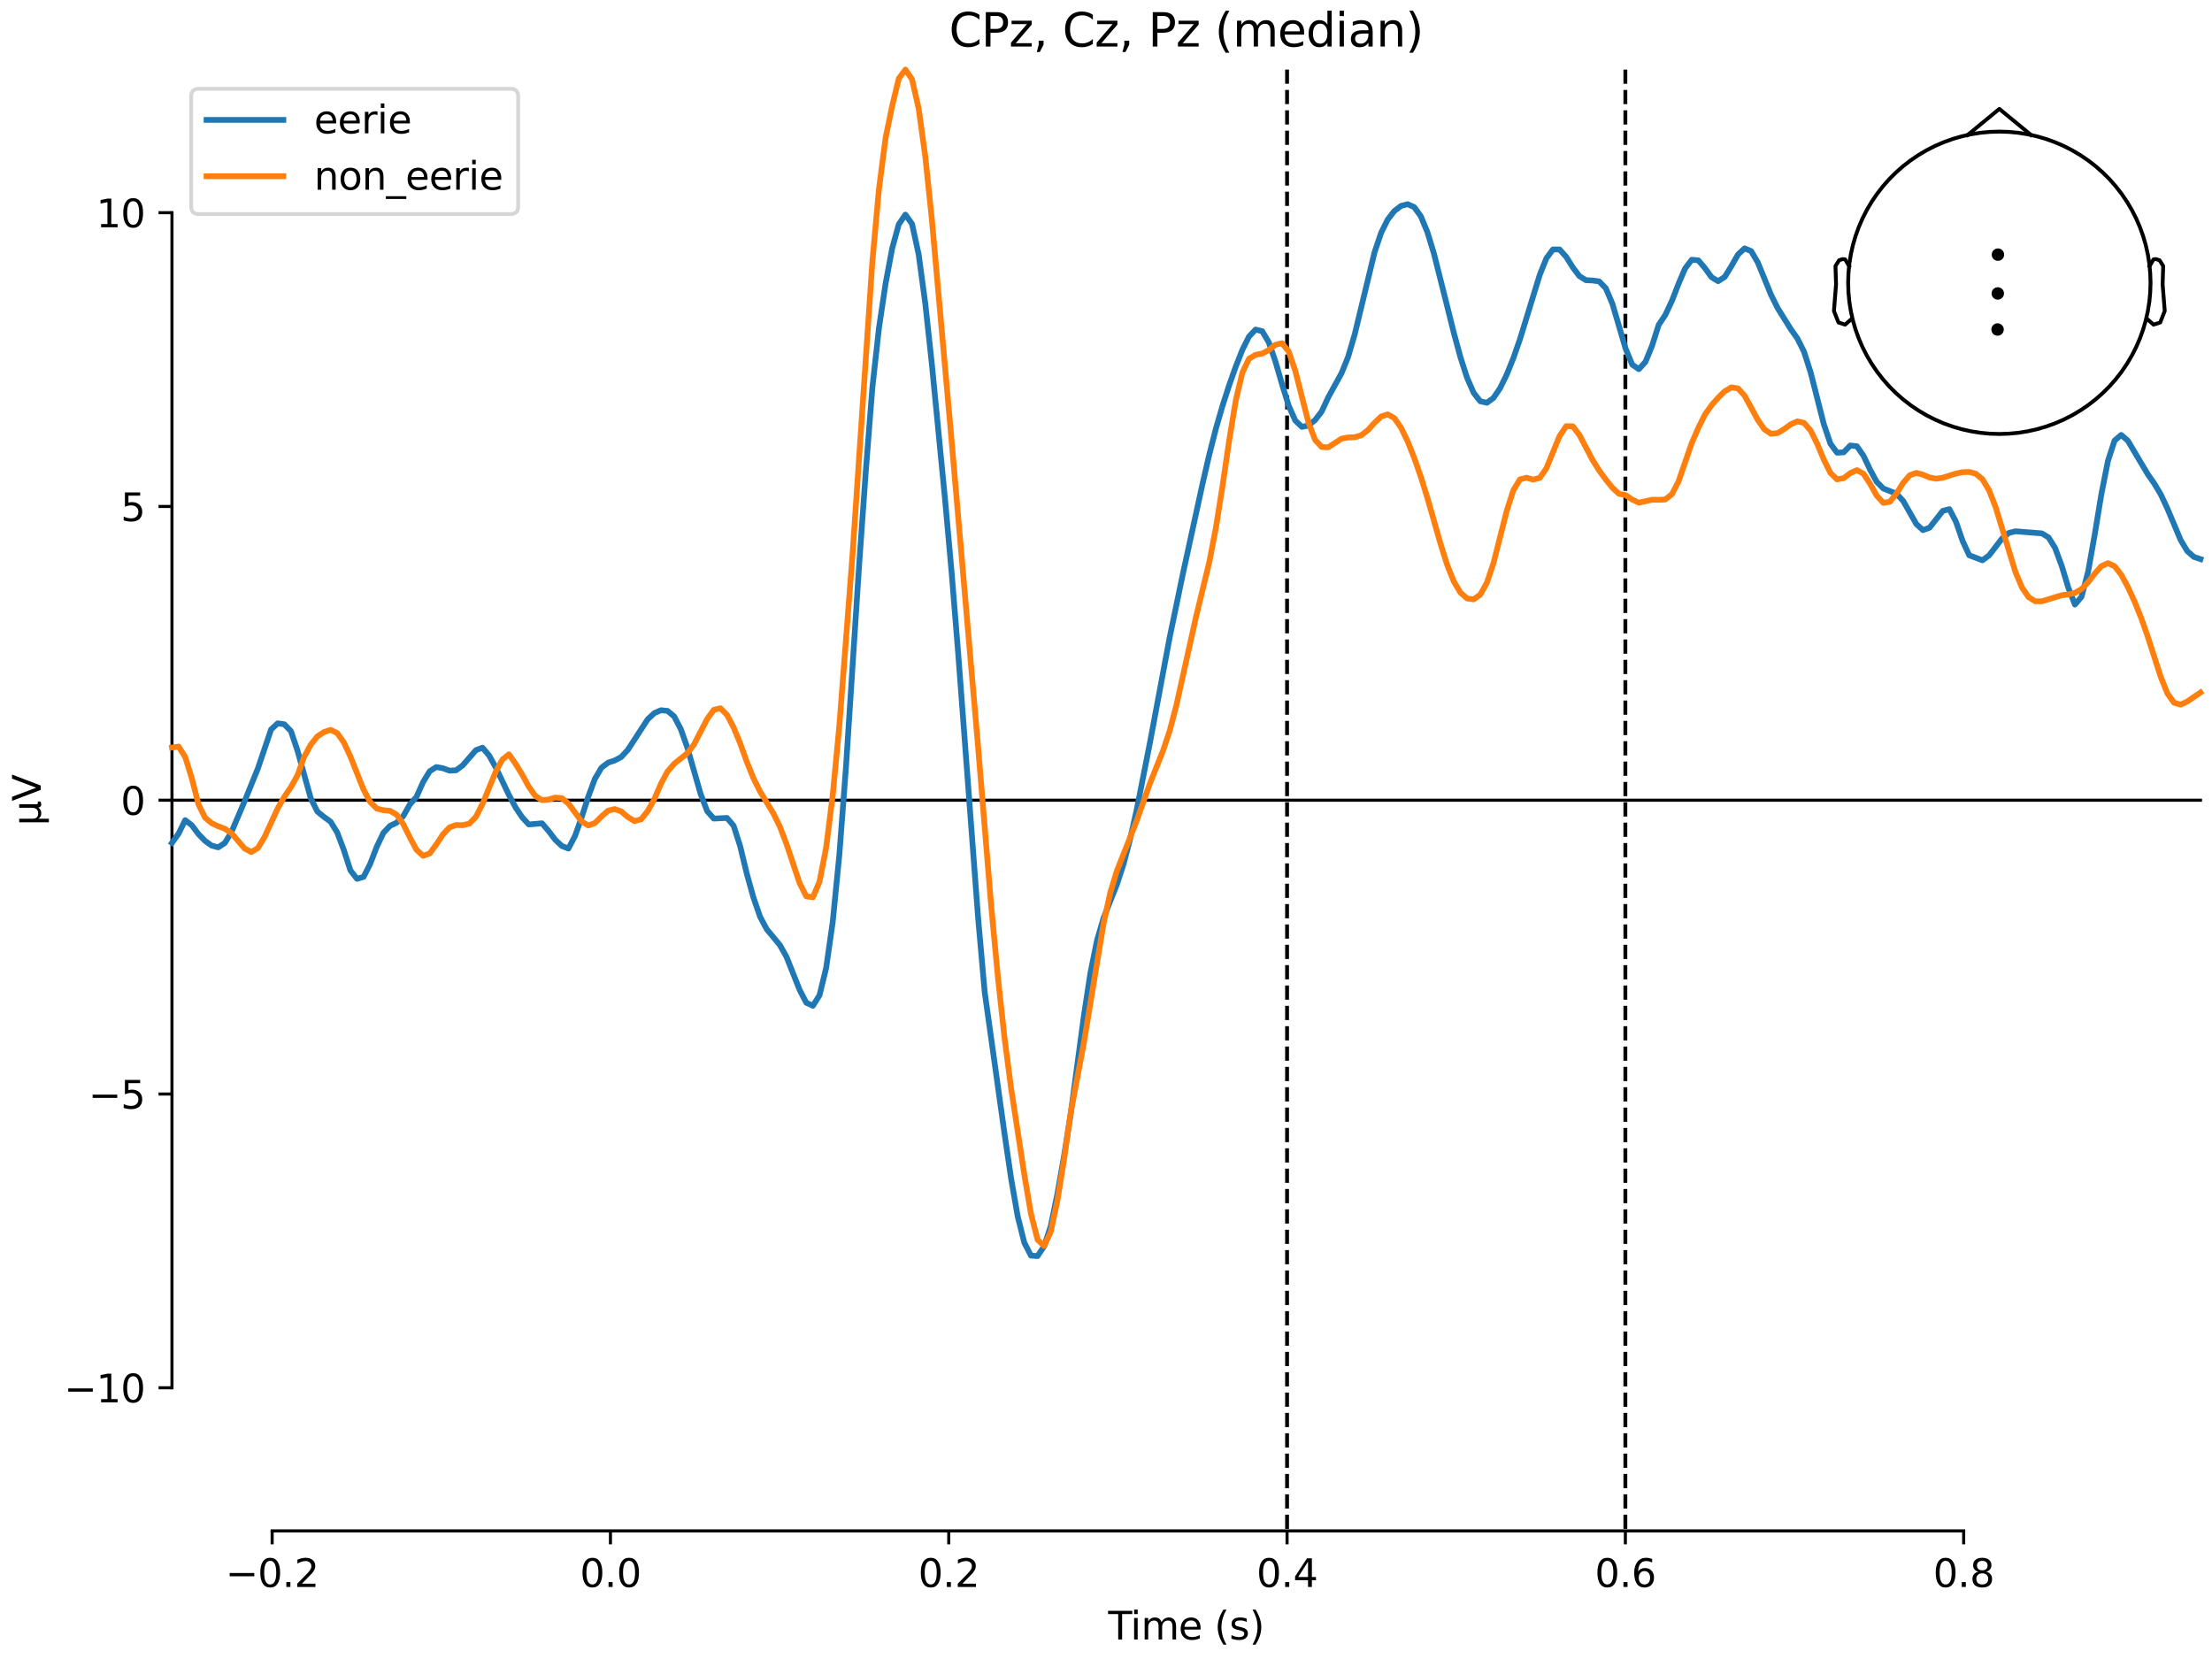 <?xml version="1.0" encoding="utf-8" standalone="no"?>
<!DOCTYPE svg PUBLIC "-//W3C//DTD SVG 1.1//EN"
  "http://www.w3.org/Graphics/SVG/1.1/DTD/svg11.dtd">
<svg xmlns:xlink="http://www.w3.org/1999/xlink" width="576pt" height="432pt" viewBox="0 0 576 432" xmlns="http://www.w3.org/2000/svg" version="1.1">
 <defs>
  <style type="text/css">*{stroke-linejoin: round; stroke-linecap: butt}</style>
 </defs>
 <g id="figure_1">
  <g id="patch_1">
   <path d="M 0 432 
L 576 432 
L 576 0 
L 0 0 
z
" style="fill: #ffffff"/>
  </g>
  <g id="axes_1">
   <g id="patch_2">
    <path d="M 44.783 398.644 
L 573 398.644 
L 573 18.118 
L 44.783 18.118 
L 44.783 398.644 
z
" style="fill: none; opacity: 0"/>
   </g>
   <g id="patch_3">
    <path d="M 44.783 361.373 
L 44.783 55.389 
" style="fill: none; stroke: #000000; stroke-width: 0.8; stroke-linejoin: miter; stroke-linecap: square"/>
   </g>
   <g id="LineCollection_1">
    <path d="M 335.147 18.118 
L 335.147 398.644 
" clip-path="url(#p12820f5325)" style="fill: none; stroke-dasharray: 3.7,1.6; stroke-dashoffset: 0; stroke: #000000"/>
    <path d="M 423.241 18.118 
L 423.241 398.644 
" clip-path="url(#p12820f5325)" style="fill: none; stroke-dasharray: 3.7,1.6; stroke-dashoffset: 0; stroke: #000000"/>
   </g>
   <g id="matplotlib.axis_1">
    <g id="xtick_1">
     <g id="line2d_1">
      <defs>
       <path id="m1908fbe7f2" d="M 0 0 
L 0 3.5 
" style="stroke: #000000; stroke-width: 0.8"/>
      </defs>
      <g>
       <use xlink:href="#m1908fbe7f2" x="70.867" y="398.644" style="stroke: #000000; stroke-width: 0.8"/>
      </g>
     </g>
     <g id="text_1">
      <!-- −0.2 -->
      <g transform="translate(58.726 413.242) scale(0.1 -0.1)">
       <defs>
        <path id="DejaVuSans-2212" d="M 678 2272 
L 4684 2272 
L 4684 1741 
L 678 1741 
L 678 2272 
z
" transform="scale(0.016)"/>
        <path id="DejaVuSans-30" d="M 2034 4250 
Q 1547 4250 1301 3770 
Q 1056 3291 1056 2328 
Q 1056 1369 1301 889 
Q 1547 409 2034 409 
Q 2525 409 2770 889 
Q 3016 1369 3016 2328 
Q 3016 3291 2770 3770 
Q 2525 4250 2034 4250 
z
M 2034 4750 
Q 2819 4750 3233 4129 
Q 3647 3509 3647 2328 
Q 3647 1150 3233 529 
Q 2819 -91 2034 -91 
Q 1250 -91 836 529 
Q 422 1150 422 2328 
Q 422 3509 836 4129 
Q 1250 4750 2034 4750 
z
" transform="scale(0.016)"/>
        <path id="DejaVuSans-2e" d="M 684 794 
L 1344 794 
L 1344 0 
L 684 0 
L 684 794 
z
" transform="scale(0.016)"/>
        <path id="DejaVuSans-32" d="M 1228 531 
L 3431 531 
L 3431 0 
L 469 0 
L 469 531 
Q 828 903 1448 1529 
Q 2069 2156 2228 2338 
Q 2531 2678 2651 2914 
Q 2772 3150 2772 3378 
Q 2772 3750 2511 3984 
Q 2250 4219 1831 4219 
Q 1534 4219 1204 4116 
Q 875 4013 500 3803 
L 500 4441 
Q 881 4594 1212 4672 
Q 1544 4750 1819 4750 
Q 2544 4750 2975 4387 
Q 3406 4025 3406 3419 
Q 3406 3131 3298 2873 
Q 3191 2616 2906 2266 
Q 2828 2175 2409 1742 
Q 1991 1309 1228 531 
z
" transform="scale(0.016)"/>
       </defs>
       <use xlink:href="#DejaVuSans-2212"/>
       <use xlink:href="#DejaVuSans-30" transform="translate(83.789 0)"/>
       <use xlink:href="#DejaVuSans-2e" transform="translate(147.412 0)"/>
       <use xlink:href="#DejaVuSans-32" transform="translate(179.199 0)"/>
      </g>
     </g>
    </g>
    <g id="xtick_2">
     <g id="line2d_2">
      <g>
       <use xlink:href="#m1908fbe7f2" x="158.96" y="398.644" style="stroke: #000000; stroke-width: 0.8"/>
      </g>
     </g>
     <g id="text_2">
      <!-- 0.0 -->
      <g transform="translate(151.009 413.242) scale(0.1 -0.1)">
       <use xlink:href="#DejaVuSans-30"/>
       <use xlink:href="#DejaVuSans-2e" transform="translate(63.623 0)"/>
       <use xlink:href="#DejaVuSans-30" transform="translate(95.41 0)"/>
      </g>
     </g>
    </g>
    <g id="xtick_3">
     <g id="line2d_3">
      <g>
       <use xlink:href="#m1908fbe7f2" x="247.054" y="398.644" style="stroke: #000000; stroke-width: 0.8"/>
      </g>
     </g>
     <g id="text_3">
      <!-- 0.2 -->
      <g transform="translate(239.102 413.242) scale(0.1 -0.1)">
       <use xlink:href="#DejaVuSans-30"/>
       <use xlink:href="#DejaVuSans-2e" transform="translate(63.623 0)"/>
       <use xlink:href="#DejaVuSans-32" transform="translate(95.41 0)"/>
      </g>
     </g>
    </g>
    <g id="xtick_4">
     <g id="line2d_4">
      <g>
       <use xlink:href="#m1908fbe7f2" x="335.147" y="398.644" style="stroke: #000000; stroke-width: 0.8"/>
      </g>
     </g>
     <g id="text_4">
      <!-- 0.4 -->
      <g transform="translate(327.196 413.242) scale(0.1 -0.1)">
       <defs>
        <path id="DejaVuSans-34" d="M 2419 4116 
L 825 1625 
L 2419 1625 
L 2419 4116 
z
M 2253 4666 
L 3047 4666 
L 3047 1625 
L 3713 1625 
L 3713 1100 
L 3047 1100 
L 3047 0 
L 2419 0 
L 2419 1100 
L 313 1100 
L 313 1709 
L 2253 4666 
z
" transform="scale(0.016)"/>
       </defs>
       <use xlink:href="#DejaVuSans-30"/>
       <use xlink:href="#DejaVuSans-2e" transform="translate(63.623 0)"/>
       <use xlink:href="#DejaVuSans-34" transform="translate(95.41 0)"/>
      </g>
     </g>
    </g>
    <g id="xtick_5">
     <g id="line2d_5">
      <g>
       <use xlink:href="#m1908fbe7f2" x="423.241" y="398.644" style="stroke: #000000; stroke-width: 0.8"/>
      </g>
     </g>
     <g id="text_5">
      <!-- 0.6 -->
      <g transform="translate(415.289 413.242) scale(0.1 -0.1)">
       <defs>
        <path id="DejaVuSans-36" d="M 2113 2584 
Q 1688 2584 1439 2293 
Q 1191 2003 1191 1497 
Q 1191 994 1439 701 
Q 1688 409 2113 409 
Q 2538 409 2786 701 
Q 3034 994 3034 1497 
Q 3034 2003 2786 2293 
Q 2538 2584 2113 2584 
z
M 3366 4563 
L 3366 3988 
Q 3128 4100 2886 4159 
Q 2644 4219 2406 4219 
Q 1781 4219 1451 3797 
Q 1122 3375 1075 2522 
Q 1259 2794 1537 2939 
Q 1816 3084 2150 3084 
Q 2853 3084 3261 2657 
Q 3669 2231 3669 1497 
Q 3669 778 3244 343 
Q 2819 -91 2113 -91 
Q 1303 -91 875 529 
Q 447 1150 447 2328 
Q 447 3434 972 4092 
Q 1497 4750 2381 4750 
Q 2619 4750 2861 4703 
Q 3103 4656 3366 4563 
z
" transform="scale(0.016)"/>
       </defs>
       <use xlink:href="#DejaVuSans-30"/>
       <use xlink:href="#DejaVuSans-2e" transform="translate(63.623 0)"/>
       <use xlink:href="#DejaVuSans-36" transform="translate(95.41 0)"/>
      </g>
     </g>
    </g>
    <g id="xtick_6">
     <g id="line2d_6">
      <g>
       <use xlink:href="#m1908fbe7f2" x="511.334" y="398.644" style="stroke: #000000; stroke-width: 0.8"/>
      </g>
     </g>
     <g id="text_6">
      <!-- 0.8 -->
      <g transform="translate(503.383 413.242) scale(0.1 -0.1)">
       <defs>
        <path id="DejaVuSans-38" d="M 2034 2216 
Q 1584 2216 1326 1975 
Q 1069 1734 1069 1313 
Q 1069 891 1326 650 
Q 1584 409 2034 409 
Q 2484 409 2743 651 
Q 3003 894 3003 1313 
Q 3003 1734 2745 1975 
Q 2488 2216 2034 2216 
z
M 1403 2484 
Q 997 2584 770 2862 
Q 544 3141 544 3541 
Q 544 4100 942 4425 
Q 1341 4750 2034 4750 
Q 2731 4750 3128 4425 
Q 3525 4100 3525 3541 
Q 3525 3141 3298 2862 
Q 3072 2584 2669 2484 
Q 3125 2378 3379 2068 
Q 3634 1759 3634 1313 
Q 3634 634 3220 271 
Q 2806 -91 2034 -91 
Q 1263 -91 848 271 
Q 434 634 434 1313 
Q 434 1759 690 2068 
Q 947 2378 1403 2484 
z
M 1172 3481 
Q 1172 3119 1398 2916 
Q 1625 2713 2034 2713 
Q 2441 2713 2670 2916 
Q 2900 3119 2900 3481 
Q 2900 3844 2670 4047 
Q 2441 4250 2034 4250 
Q 1625 4250 1398 4047 
Q 1172 3844 1172 3481 
z
" transform="scale(0.016)"/>
       </defs>
       <use xlink:href="#DejaVuSans-30"/>
       <use xlink:href="#DejaVuSans-2e" transform="translate(63.623 0)"/>
       <use xlink:href="#DejaVuSans-38" transform="translate(95.41 0)"/>
      </g>
     </g>
    </g>
    <g id="text_7">
     <!-- Time (s) -->
     <g transform="translate(288.562 426.92) scale(0.1 -0.1)">
      <defs>
       <path id="DejaVuSans-54" d="M -19 4666 
L 3928 4666 
L 3928 4134 
L 2272 4134 
L 2272 0 
L 1638 0 
L 1638 4134 
L -19 4134 
L -19 4666 
z
" transform="scale(0.016)"/>
       <path id="DejaVuSans-69" d="M 603 3500 
L 1178 3500 
L 1178 0 
L 603 0 
L 603 3500 
z
M 603 4863 
L 1178 4863 
L 1178 4134 
L 603 4134 
L 603 4863 
z
" transform="scale(0.016)"/>
       <path id="DejaVuSans-6d" d="M 3328 2828 
Q 3544 3216 3844 3400 
Q 4144 3584 4550 3584 
Q 5097 3584 5394 3201 
Q 5691 2819 5691 2113 
L 5691 0 
L 5113 0 
L 5113 2094 
Q 5113 2597 4934 2840 
Q 4756 3084 4391 3084 
Q 3944 3084 3684 2787 
Q 3425 2491 3425 1978 
L 3425 0 
L 2847 0 
L 2847 2094 
Q 2847 2600 2669 2842 
Q 2491 3084 2119 3084 
Q 1678 3084 1418 2786 
Q 1159 2488 1159 1978 
L 1159 0 
L 581 0 
L 581 3500 
L 1159 3500 
L 1159 2956 
Q 1356 3278 1631 3431 
Q 1906 3584 2284 3584 
Q 2666 3584 2933 3390 
Q 3200 3197 3328 2828 
z
" transform="scale(0.016)"/>
       <path id="DejaVuSans-65" d="M 3597 1894 
L 3597 1613 
L 953 1613 
Q 991 1019 1311 708 
Q 1631 397 2203 397 
Q 2534 397 2845 478 
Q 3156 559 3463 722 
L 3463 178 
Q 3153 47 2828 -22 
Q 2503 -91 2169 -91 
Q 1331 -91 842 396 
Q 353 884 353 1716 
Q 353 2575 817 3079 
Q 1281 3584 2069 3584 
Q 2775 3584 3186 3129 
Q 3597 2675 3597 1894 
z
M 3022 2063 
Q 3016 2534 2758 2815 
Q 2500 3097 2075 3097 
Q 1594 3097 1305 2825 
Q 1016 2553 972 2059 
L 3022 2063 
z
" transform="scale(0.016)"/>
       <path id="DejaVuSans-20" transform="scale(0.016)"/>
       <path id="DejaVuSans-28" d="M 1984 4856 
Q 1566 4138 1362 3434 
Q 1159 2731 1159 2009 
Q 1159 1288 1364 580 
Q 1569 -128 1984 -844 
L 1484 -844 
Q 1016 -109 783 600 
Q 550 1309 550 2009 
Q 550 2706 781 3412 
Q 1013 4119 1484 4856 
L 1984 4856 
z
" transform="scale(0.016)"/>
       <path id="DejaVuSans-73" d="M 2834 3397 
L 2834 2853 
Q 2591 2978 2328 3040 
Q 2066 3103 1784 3103 
Q 1356 3103 1142 2972 
Q 928 2841 928 2578 
Q 928 2378 1081 2264 
Q 1234 2150 1697 2047 
L 1894 2003 
Q 2506 1872 2764 1633 
Q 3022 1394 3022 966 
Q 3022 478 2636 193 
Q 2250 -91 1575 -91 
Q 1294 -91 989 -36 
Q 684 19 347 128 
L 347 722 
Q 666 556 975 473 
Q 1284 391 1588 391 
Q 1994 391 2212 530 
Q 2431 669 2431 922 
Q 2431 1156 2273 1281 
Q 2116 1406 1581 1522 
L 1381 1569 
Q 847 1681 609 1914 
Q 372 2147 372 2553 
Q 372 3047 722 3315 
Q 1072 3584 1716 3584 
Q 2034 3584 2315 3537 
Q 2597 3491 2834 3397 
z
" transform="scale(0.016)"/>
       <path id="DejaVuSans-29" d="M 513 4856 
L 1013 4856 
Q 1481 4119 1714 3412 
Q 1947 2706 1947 2009 
Q 1947 1309 1714 600 
Q 1481 -109 1013 -844 
L 513 -844 
Q 928 -128 1133 580 
Q 1338 1288 1338 2009 
Q 1338 2731 1133 3434 
Q 928 4138 513 4856 
z
" transform="scale(0.016)"/>
      </defs>
      <use xlink:href="#DejaVuSans-54"/>
      <use xlink:href="#DejaVuSans-69" transform="translate(57.959 0)"/>
      <use xlink:href="#DejaVuSans-6d" transform="translate(85.742 0)"/>
      <use xlink:href="#DejaVuSans-65" transform="translate(183.154 0)"/>
      <use xlink:href="#DejaVuSans-20" transform="translate(244.678 0)"/>
      <use xlink:href="#DejaVuSans-28" transform="translate(276.465 0)"/>
      <use xlink:href="#DejaVuSans-73" transform="translate(315.479 0)"/>
      <use xlink:href="#DejaVuSans-29" transform="translate(367.578 0)"/>
     </g>
    </g>
   </g>
   <g id="matplotlib.axis_2">
    <g id="ytick_1">
     <g id="line2d_7">
      <defs>
       <path id="m87ecf64c89" d="M 0 0 
L -3.5 0 
" style="stroke: #000000; stroke-width: 0.8"/>
      </defs>
      <g>
       <use xlink:href="#m87ecf64c89" x="44.783" y="361.373" style="stroke: #000000; stroke-width: 0.8"/>
      </g>
     </g>
     <g id="text_8">
      <!-- −10 -->
      <g transform="translate(16.678 365.172) scale(0.1 -0.1)">
       <defs>
        <path id="DejaVuSans-31" d="M 794 531 
L 1825 531 
L 1825 4091 
L 703 3866 
L 703 4441 
L 1819 4666 
L 2450 4666 
L 2450 531 
L 3481 531 
L 3481 0 
L 794 0 
L 794 531 
z
" transform="scale(0.016)"/>
       </defs>
       <use xlink:href="#DejaVuSans-2212"/>
       <use xlink:href="#DejaVuSans-31" transform="translate(83.789 0)"/>
       <use xlink:href="#DejaVuSans-30" transform="translate(147.412 0)"/>
      </g>
     </g>
    </g>
    <g id="ytick_2">
     <g id="line2d_8">
      <g>
       <use xlink:href="#m87ecf64c89" x="44.783" y="284.877" style="stroke: #000000; stroke-width: 0.8"/>
      </g>
     </g>
     <g id="text_9">
      <!-- −5 -->
      <g transform="translate(23.041 288.676) scale(0.1 -0.1)">
       <defs>
        <path id="DejaVuSans-35" d="M 691 4666 
L 3169 4666 
L 3169 4134 
L 1269 4134 
L 1269 2991 
Q 1406 3038 1543 3061 
Q 1681 3084 1819 3084 
Q 2600 3084 3056 2656 
Q 3513 2228 3513 1497 
Q 3513 744 3044 326 
Q 2575 -91 1722 -91 
Q 1428 -91 1123 -41 
Q 819 9 494 109 
L 494 744 
Q 775 591 1075 516 
Q 1375 441 1709 441 
Q 2250 441 2565 725 
Q 2881 1009 2881 1497 
Q 2881 1984 2565 2268 
Q 2250 2553 1709 2553 
Q 1456 2553 1204 2497 
Q 953 2441 691 2322 
L 691 4666 
z
" transform="scale(0.016)"/>
       </defs>
       <use xlink:href="#DejaVuSans-2212"/>
       <use xlink:href="#DejaVuSans-35" transform="translate(83.789 0)"/>
      </g>
     </g>
    </g>
    <g id="ytick_3">
     <g id="line2d_9">
      <g>
       <use xlink:href="#m87ecf64c89" x="44.783" y="208.381" style="stroke: #000000; stroke-width: 0.8"/>
      </g>
     </g>
     <g id="text_10">
      <!-- 0 -->
      <g transform="translate(31.421 212.18) scale(0.1 -0.1)">
       <use xlink:href="#DejaVuSans-30"/>
      </g>
     </g>
    </g>
    <g id="ytick_4">
     <g id="line2d_10">
      <g>
       <use xlink:href="#m87ecf64c89" x="44.783" y="131.885" style="stroke: #000000; stroke-width: 0.8"/>
      </g>
     </g>
     <g id="text_11">
      <!-- 5 -->
      <g transform="translate(31.421 135.684) scale(0.1 -0.1)">
       <use xlink:href="#DejaVuSans-35"/>
      </g>
     </g>
    </g>
    <g id="ytick_5">
     <g id="line2d_11">
      <g>
       <use xlink:href="#m87ecf64c89" x="44.783" y="55.389" style="stroke: #000000; stroke-width: 0.8"/>
      </g>
     </g>
     <g id="text_12">
      <!-- 10 -->
      <g transform="translate(25.058 59.188) scale(0.1 -0.1)">
       <use xlink:href="#DejaVuSans-31"/>
       <use xlink:href="#DejaVuSans-30" transform="translate(63.623 0)"/>
      </g>
     </g>
    </g>
    <g id="text_13">
     <!-- µV -->
     <g transform="translate(10.599 214.982) rotate(-90) scale(0.1 -0.1)">
      <defs>
       <path id="DejaVuSans-b5" d="M 544 -1331 
L 544 3500 
L 1119 3500 
L 1119 1325 
Q 1119 872 1334 640 
Q 1550 409 1972 409 
Q 2434 409 2667 671 
Q 2900 934 2900 1459 
L 2900 3500 
L 3475 3500 
L 3475 806 
Q 3475 619 3529 530 
Q 3584 441 3700 441 
Q 3728 441 3778 458 
Q 3828 475 3916 513 
L 3916 50 
Q 3788 -22 3673 -56 
Q 3559 -91 3450 -91 
Q 3234 -91 3106 31 
Q 2978 153 2931 403 
Q 2775 156 2548 32 
Q 2322 -91 2016 -91 
Q 1697 -91 1473 31 
Q 1250 153 1119 397 
L 1119 -1331 
L 544 -1331 
z
" transform="scale(0.016)"/>
       <path id="DejaVuSans-56" d="M 1831 0 
L 50 4666 
L 709 4666 
L 2188 738 
L 3669 4666 
L 4325 4666 
L 2547 0 
L 1831 0 
z
" transform="scale(0.016)"/>
      </defs>
      <use xlink:href="#DejaVuSans-b5"/>
      <use xlink:href="#DejaVuSans-56" transform="translate(63.623 0)"/>
     </g>
    </g>
   </g>
   <g id="patch_4">
    <path d="M 70.867 398.644 
L 511.334 398.644 
" style="fill: none; stroke: #000000; stroke-width: 0.8; stroke-linejoin: miter; stroke-linecap: square"/>
   </g>
   <g id="patch_5">
    <path d="M 44.783 208.381 
L 573 208.381 
" style="fill: none; stroke: #000000; stroke-width: 0.8; stroke-linejoin: miter; stroke-linecap: square"/>
   </g>
   <g id="text_14">
    <!-- CPz, Cz, Pz (median) -->
    <g transform="translate(247.121 12.118) scale(0.12 -0.12)">
     <defs>
      <path id="DejaVuSans-43" d="M 4122 4306 
L 4122 3641 
Q 3803 3938 3442 4084 
Q 3081 4231 2675 4231 
Q 1875 4231 1450 3742 
Q 1025 3253 1025 2328 
Q 1025 1406 1450 917 
Q 1875 428 2675 428 
Q 3081 428 3442 575 
Q 3803 722 4122 1019 
L 4122 359 
Q 3791 134 3420 21 
Q 3050 -91 2638 -91 
Q 1578 -91 968 557 
Q 359 1206 359 2328 
Q 359 3453 968 4101 
Q 1578 4750 2638 4750 
Q 3056 4750 3426 4639 
Q 3797 4528 4122 4306 
z
" transform="scale(0.016)"/>
      <path id="DejaVuSans-50" d="M 1259 4147 
L 1259 2394 
L 2053 2394 
Q 2494 2394 2734 2622 
Q 2975 2850 2975 3272 
Q 2975 3691 2734 3919 
Q 2494 4147 2053 4147 
L 1259 4147 
z
M 628 4666 
L 2053 4666 
Q 2838 4666 3239 4311 
Q 3641 3956 3641 3272 
Q 3641 2581 3239 2228 
Q 2838 1875 2053 1875 
L 1259 1875 
L 1259 0 
L 628 0 
L 628 4666 
z
" transform="scale(0.016)"/>
      <path id="DejaVuSans-7a" d="M 353 3500 
L 3084 3500 
L 3084 2975 
L 922 459 
L 3084 459 
L 3084 0 
L 275 0 
L 275 525 
L 2438 3041 
L 353 3041 
L 353 3500 
z
" transform="scale(0.016)"/>
      <path id="DejaVuSans-2c" d="M 750 794 
L 1409 794 
L 1409 256 
L 897 -744 
L 494 -744 
L 750 256 
L 750 794 
z
" transform="scale(0.016)"/>
      <path id="DejaVuSans-64" d="M 2906 2969 
L 2906 4863 
L 3481 4863 
L 3481 0 
L 2906 0 
L 2906 525 
Q 2725 213 2448 61 
Q 2172 -91 1784 -91 
Q 1150 -91 751 415 
Q 353 922 353 1747 
Q 353 2572 751 3078 
Q 1150 3584 1784 3584 
Q 2172 3584 2448 3432 
Q 2725 3281 2906 2969 
z
M 947 1747 
Q 947 1113 1208 752 
Q 1469 391 1925 391 
Q 2381 391 2643 752 
Q 2906 1113 2906 1747 
Q 2906 2381 2643 2742 
Q 2381 3103 1925 3103 
Q 1469 3103 1208 2742 
Q 947 2381 947 1747 
z
" transform="scale(0.016)"/>
      <path id="DejaVuSans-61" d="M 2194 1759 
Q 1497 1759 1228 1600 
Q 959 1441 959 1056 
Q 959 750 1161 570 
Q 1363 391 1709 391 
Q 2188 391 2477 730 
Q 2766 1069 2766 1631 
L 2766 1759 
L 2194 1759 
z
M 3341 1997 
L 3341 0 
L 2766 0 
L 2766 531 
Q 2569 213 2275 61 
Q 1981 -91 1556 -91 
Q 1019 -91 701 211 
Q 384 513 384 1019 
Q 384 1609 779 1909 
Q 1175 2209 1959 2209 
L 2766 2209 
L 2766 2266 
Q 2766 2663 2505 2880 
Q 2244 3097 1772 3097 
Q 1472 3097 1187 3025 
Q 903 2953 641 2809 
L 641 3341 
Q 956 3463 1253 3523 
Q 1550 3584 1831 3584 
Q 2591 3584 2966 3190 
Q 3341 2797 3341 1997 
z
" transform="scale(0.016)"/>
      <path id="DejaVuSans-6e" d="M 3513 2113 
L 3513 0 
L 2938 0 
L 2938 2094 
Q 2938 2591 2744 2837 
Q 2550 3084 2163 3084 
Q 1697 3084 1428 2787 
Q 1159 2491 1159 1978 
L 1159 0 
L 581 0 
L 581 3500 
L 1159 3500 
L 1159 2956 
Q 1366 3272 1645 3428 
Q 1925 3584 2291 3584 
Q 2894 3584 3203 3211 
Q 3513 2838 3513 2113 
z
" transform="scale(0.016)"/>
     </defs>
     <use xlink:href="#DejaVuSans-43"/>
     <use xlink:href="#DejaVuSans-50" transform="translate(69.824 0)"/>
     <use xlink:href="#DejaVuSans-7a" transform="translate(130.127 0)"/>
     <use xlink:href="#DejaVuSans-2c" transform="translate(182.617 0)"/>
     <use xlink:href="#DejaVuSans-20" transform="translate(214.404 0)"/>
     <use xlink:href="#DejaVuSans-43" transform="translate(246.191 0)"/>
     <use xlink:href="#DejaVuSans-7a" transform="translate(316.016 0)"/>
     <use xlink:href="#DejaVuSans-2c" transform="translate(368.506 0)"/>
     <use xlink:href="#DejaVuSans-20" transform="translate(400.293 0)"/>
     <use xlink:href="#DejaVuSans-50" transform="translate(432.08 0)"/>
     <use xlink:href="#DejaVuSans-7a" transform="translate(492.383 0)"/>
     <use xlink:href="#DejaVuSans-20" transform="translate(544.873 0)"/>
     <use xlink:href="#DejaVuSans-28" transform="translate(576.66 0)"/>
     <use xlink:href="#DejaVuSans-6d" transform="translate(615.674 0)"/>
     <use xlink:href="#DejaVuSans-65" transform="translate(713.086 0)"/>
     <use xlink:href="#DejaVuSans-64" transform="translate(774.609 0)"/>
     <use xlink:href="#DejaVuSans-69" transform="translate(838.086 0)"/>
     <use xlink:href="#DejaVuSans-61" transform="translate(865.869 0)"/>
     <use xlink:href="#DejaVuSans-6e" transform="translate(927.148 0)"/>
     <use xlink:href="#DejaVuSans-29" transform="translate(990.527 0)"/>
    </g>
   </g>
   <g id="legend_1">
    <g id="patch_6">
     <path d="M 51.783 55.753 
L 132.925 55.753 
Q 134.925 55.753 134.925 53.753 
L 134.925 25.118 
Q 134.925 23.118 132.925 23.118 
L 51.783 23.118 
Q 49.783 23.118 49.783 25.118 
L 49.783 53.753 
Q 49.783 55.753 51.783 55.753 
z
" style="fill: #ffffff; opacity: 0.8; stroke: #cccccc; stroke-linejoin: miter"/>
    </g>
    <g id="line2d_12">
     <path d="M 53.783 31.217 
L 63.783 31.217 
L 73.783 31.217 
" style="fill: none; stroke: #1f77b4; stroke-width: 1.5; stroke-linecap: square"/>
    </g>
    <g id="text_15">
     <!-- eerie -->
     <g transform="translate(81.783 34.717) scale(0.1 -0.1)">
      <defs>
       <path id="DejaVuSans-72" d="M 2631 2963 
Q 2534 3019 2420 3045 
Q 2306 3072 2169 3072 
Q 1681 3072 1420 2755 
Q 1159 2438 1159 1844 
L 1159 0 
L 581 0 
L 581 3500 
L 1159 3500 
L 1159 2956 
Q 1341 3275 1631 3429 
Q 1922 3584 2338 3584 
Q 2397 3584 2469 3576 
Q 2541 3569 2628 3553 
L 2631 2963 
z
" transform="scale(0.016)"/>
      </defs>
      <use xlink:href="#DejaVuSans-65"/>
      <use xlink:href="#DejaVuSans-65" transform="translate(61.523 0)"/>
      <use xlink:href="#DejaVuSans-72" transform="translate(123.047 0)"/>
      <use xlink:href="#DejaVuSans-69" transform="translate(164.16 0)"/>
      <use xlink:href="#DejaVuSans-65" transform="translate(191.943 0)"/>
     </g>
    </g>
    <g id="line2d_13">
     <path d="M 53.783 45.895 
L 63.783 45.895 
L 73.783 45.895 
" style="fill: none; stroke: #ff7f0e; stroke-width: 1.5; stroke-linecap: square"/>
    </g>
    <g id="text_16">
     <!-- non_eerie -->
     <g transform="translate(81.783 49.395) scale(0.1 -0.1)">
      <defs>
       <path id="DejaVuSans-6f" d="M 1959 3097 
Q 1497 3097 1228 2736 
Q 959 2375 959 1747 
Q 959 1119 1226 758 
Q 1494 397 1959 397 
Q 2419 397 2687 759 
Q 2956 1122 2956 1747 
Q 2956 2369 2687 2733 
Q 2419 3097 1959 3097 
z
M 1959 3584 
Q 2709 3584 3137 3096 
Q 3566 2609 3566 1747 
Q 3566 888 3137 398 
Q 2709 -91 1959 -91 
Q 1206 -91 779 398 
Q 353 888 353 1747 
Q 353 2609 779 3096 
Q 1206 3584 1959 3584 
z
" transform="scale(0.016)"/>
       <path id="DejaVuSans-5f" d="M 3263 -1063 
L 3263 -1509 
L -63 -1509 
L -63 -1063 
L 3263 -1063 
z
" transform="scale(0.016)"/>
      </defs>
      <use xlink:href="#DejaVuSans-6e"/>
      <use xlink:href="#DejaVuSans-6f" transform="translate(63.379 0)"/>
      <use xlink:href="#DejaVuSans-6e" transform="translate(124.561 0)"/>
      <use xlink:href="#DejaVuSans-5f" transform="translate(187.939 0)"/>
      <use xlink:href="#DejaVuSans-65" transform="translate(237.939 0)"/>
      <use xlink:href="#DejaVuSans-65" transform="translate(299.463 0)"/>
      <use xlink:href="#DejaVuSans-72" transform="translate(360.986 0)"/>
      <use xlink:href="#DejaVuSans-69" transform="translate(402.1 0)"/>
      <use xlink:href="#DejaVuSans-65" transform="translate(429.883 0)"/>
     </g>
    </g>
   </g>
   <g id="line2d_14">
    <path d="M 44.783 219.492 
L 46.504 217.063 
L 48.224 213.561 
L 49.945 214.887 
L 51.665 217.175 
L 53.386 218.958 
L 55.107 220.184 
L 56.827 220.646 
L 58.548 219.51 
L 60.268 216.675 
L 63.709 208.59 
L 67.151 200.111 
L 70.592 189.945 
L 72.312 188.36 
L 74.033 188.601 
L 75.753 190.373 
L 77.474 195.473 
L 80.915 207.858 
L 82.636 211.318 
L 84.356 212.714 
L 86.077 213.956 
L 87.797 216.753 
L 89.518 221.297 
L 91.239 226.628 
L 92.959 228.844 
L 94.68 228.336 
L 96.4 224.939 
L 98.121 220.462 
L 99.841 216.871 
L 101.562 215.046 
L 103.283 214.229 
L 105.003 212.512 
L 106.724 209.474 
L 108.444 207.527 
L 110.165 203.665 
L 111.886 200.833 
L 113.606 199.744 
L 115.327 200.045 
L 117.047 200.677 
L 118.768 200.577 
L 120.488 199.306 
L 123.93 195.335 
L 125.65 194.702 
L 127.371 196.741 
L 129.091 199.822 
L 132.532 207.029 
L 134.253 210.256 
L 135.974 212.825 
L 137.694 214.69 
L 141.135 214.39 
L 142.856 216.393 
L 144.576 218.663 
L 146.297 220.286 
L 148.018 220.958 
L 149.738 217.676 
L 151.459 212.829 
L 153.179 207.459 
L 154.9 202.836 
L 156.62 199.9 
L 158.341 198.596 
L 160.062 198.029 
L 161.782 197.109 
L 163.503 195.238 
L 168.664 187.29 
L 170.385 185.694 
L 172.106 184.942 
L 173.826 185.114 
L 175.547 186.551 
L 177.267 189.839 
L 178.988 194.7 
L 182.429 206.712 
L 184.15 211.216 
L 185.87 213.152 
L 189.311 212.987 
L 191.032 215.007 
L 192.753 220.404 
L 194.473 227.546 
L 196.194 233.709 
L 197.914 238.693 
L 199.635 241.942 
L 203.076 246.088 
L 204.797 249.159 
L 208.238 257.794 
L 209.958 261.106 
L 211.679 261.905 
L 213.399 259.158 
L 215.12 252.099 
L 216.841 240.072 
L 218.561 222.614 
L 220.282 199.864 
L 223.723 147.049 
L 225.443 122.827 
L 227.164 100.904 
L 228.885 85.395 
L 230.605 73.842 
L 232.326 64.653 
L 234.046 58.403 
L 235.767 55.89 
L 237.488 58.303 
L 239.208 66.207 
L 240.929 78.917 
L 242.649 94.759 
L 246.09 130.056 
L 247.811 149.191 
L 249.532 170.405 
L 254.693 238.933 
L 256.414 258.349 
L 261.576 295.214 
L 263.296 306.923 
L 265.017 316.787 
L 266.737 323.616 
L 268.458 326.948 
L 270.178 327.079 
L 271.899 324.5 
L 273.62 319.26 
L 275.34 310.911 
L 277.061 301.101 
L 278.781 290.281 
L 282.222 264.662 
L 283.943 253.367 
L 285.664 244.849 
L 287.384 238.995 
L 290.825 230.346 
L 292.546 225.092 
L 294.267 218.553 
L 295.987 210.901 
L 299.428 193.471 
L 304.59 165.948 
L 308.031 149.372 
L 313.193 125.735 
L 314.913 118.301 
L 316.634 111.564 
L 318.355 105.615 
L 320.075 100.305 
L 321.796 95.447 
L 323.516 91.084 
L 325.237 87.642 
L 326.957 85.816 
L 328.678 86.248 
L 330.399 89.161 
L 332.119 94.125 
L 333.84 100.071 
L 335.56 105.608 
L 337.281 109.504 
L 339.001 111.154 
L 340.722 110.801 
L 342.443 109.382 
L 344.163 107.149 
L 345.884 103.429 
L 349.325 97.184 
L 351.046 92.928 
L 352.766 87.057 
L 357.928 65.69 
L 359.648 60.601 
L 361.369 57.15 
L 363.09 54.949 
L 364.81 53.626 
L 366.531 53.167 
L 368.251 53.923 
L 369.972 56.301 
L 371.692 60.445 
L 373.413 66.107 
L 376.854 79.783 
L 378.575 86.684 
L 380.295 93.019 
L 382.016 98.361 
L 383.736 102.288 
L 385.457 104.49 
L 387.178 104.88 
L 388.898 103.626 
L 390.619 101.073 
L 392.339 97.56 
L 394.06 93.301 
L 395.78 88.377 
L 400.942 71.588 
L 402.663 67.284 
L 404.383 64.956 
L 406.104 64.953 
L 407.825 66.866 
L 409.545 69.607 
L 411.266 71.898 
L 412.986 72.966 
L 414.707 73.042 
L 416.427 73.276 
L 418.148 75.059 
L 419.869 79.108 
L 423.31 90.798 
L 425.03 94.954 
L 426.751 96.132 
L 428.471 94.228 
L 430.192 90.033 
L 431.913 84.604 
L 433.633 82.028 
L 435.354 78.352 
L 437.074 73.931 
L 438.795 69.916 
L 440.515 67.645 
L 442.236 67.782 
L 443.957 69.806 
L 445.677 72.179 
L 447.398 73.225 
L 449.118 72.111 
L 450.839 69.311 
L 452.559 66.296 
L 454.28 64.675 
L 456.001 65.392 
L 457.721 68.321 
L 461.162 76.738 
L 462.883 80.211 
L 466.324 85.713 
L 468.045 88.148 
L 469.765 91.596 
L 471.486 96.972 
L 474.927 110.484 
L 476.648 115.547 
L 478.368 117.883 
L 480.089 117.781 
L 481.809 116.006 
L 483.53 116.203 
L 485.25 118.677 
L 486.971 122.308 
L 488.692 125.47 
L 490.412 127.209 
L 493.853 128.562 
L 495.574 130.431 
L 499.015 136.469 
L 500.736 138.038 
L 502.456 137.411 
L 505.897 133.028 
L 507.618 132.581 
L 509.338 135.883 
L 511.059 140.864 
L 512.78 144.591 
L 516.221 145.897 
L 517.941 144.629 
L 521.382 140.156 
L 523.103 138.778 
L 524.824 138.348 
L 531.706 138.891 
L 533.427 139.942 
L 535.147 142.701 
L 536.868 147.355 
L 538.588 153.027 
L 540.309 157.43 
L 542.029 155.384 
L 543.75 148.839 
L 545.471 139.14 
L 547.191 128.693 
L 548.912 119.992 
L 550.632 114.724 
L 552.353 113.259 
L 554.073 114.735 
L 559.235 123.427 
L 560.956 125.89 
L 562.676 128.771 
L 564.397 132.456 
L 567.838 140.626 
L 569.559 143.5 
L 571.279 145.011 
L 573 145.59 
L 573 145.59 
" style="fill: none; stroke: #1f77b4; stroke-width: 1.5; stroke-linecap: square"/>
   </g>
   <g id="line2d_15">
    <path d="M 44.783 194.657 
L 46.504 194.401 
L 48.224 197.116 
L 49.945 202.668 
L 51.665 209.419 
L 53.386 212.898 
L 55.107 214.346 
L 56.827 215.16 
L 58.548 215.795 
L 60.268 216.955 
L 63.709 220.959 
L 65.43 221.866 
L 67.151 220.836 
L 68.871 217.976 
L 72.312 210.508 
L 74.033 207.483 
L 75.753 204.961 
L 77.474 201.893 
L 79.195 197.08 
L 80.915 193.932 
L 82.636 191.762 
L 84.356 190.634 
L 86.077 190.053 
L 87.797 190.882 
L 89.518 193.292 
L 91.239 196.989 
L 94.68 205.636 
L 96.4 208.85 
L 98.121 210.544 
L 99.841 210.983 
L 101.562 211.132 
L 103.283 212.14 
L 105.003 214.594 
L 106.724 218.057 
L 108.444 221.262 
L 110.165 222.855 
L 111.886 222.244 
L 113.606 219.899 
L 115.327 217.291 
L 117.047 215.446 
L 118.768 214.835 
L 120.488 214.881 
L 122.209 214.475 
L 123.93 212.688 
L 125.65 209.328 
L 129.091 200.952 
L 130.812 197.805 
L 132.532 196.408 
L 134.253 198.9 
L 135.974 201.703 
L 137.694 204.857 
L 139.415 207.28 
L 141.135 208.349 
L 142.856 208.206 
L 144.576 207.686 
L 146.297 207.841 
L 148.018 209.251 
L 151.459 213.89 
L 153.179 214.944 
L 154.9 214.327 
L 156.62 212.617 
L 158.341 211.098 
L 160.062 210.677 
L 161.782 211.293 
L 163.503 212.778 
L 165.223 213.81 
L 166.944 213.341 
L 168.664 211.195 
L 170.385 208.082 
L 172.106 204.099 
L 173.826 200.89 
L 175.547 198.896 
L 178.988 196.123 
L 180.709 193.858 
L 184.15 187.221 
L 185.87 184.844 
L 187.591 184.425 
L 189.311 186.149 
L 191.032 189.428 
L 192.753 193.597 
L 194.473 198.388 
L 196.194 202.643 
L 197.914 206.079 
L 201.355 211.752 
L 203.076 215.243 
L 204.797 219.749 
L 208.238 230.023 
L 209.958 233.402 
L 211.679 233.632 
L 213.399 229.586 
L 215.12 220.726 
L 216.841 207.066 
L 218.561 188.977 
L 222.002 144.331 
L 227.164 68.112 
L 228.885 49.167 
L 230.605 35.915 
L 232.326 27.547 
L 234.046 20.443 
L 235.767 18.118 
L 237.488 20.658 
L 239.208 28.206 
L 240.929 40.632 
L 242.649 57.113 
L 247.811 114.943 
L 254.693 194.497 
L 258.134 236.232 
L 259.855 254.466 
L 261.576 270.295 
L 263.296 283.439 
L 266.737 305.901 
L 268.458 316.04 
L 270.178 322.808 
L 271.899 324.465 
L 273.62 320.685 
L 275.34 312.625 
L 277.061 301.983 
L 278.781 289.852 
L 282.222 271.632 
L 287.384 240.346 
L 289.105 232.486 
L 290.825 226.802 
L 295.987 213.736 
L 299.428 204.037 
L 302.869 195.431 
L 304.59 190.282 
L 306.311 183.703 
L 311.472 160.509 
L 314.913 146.306 
L 316.634 137.357 
L 318.355 126.454 
L 320.075 114.721 
L 321.796 104.278 
L 323.516 97.003 
L 325.237 93.413 
L 326.957 92.391 
L 328.678 92.065 
L 330.399 91.139 
L 332.119 89.771 
L 333.84 89.379 
L 335.56 91.485 
L 337.281 96.535 
L 340.722 110.005 
L 342.443 114.532 
L 344.163 116.406 
L 345.884 116.476 
L 349.325 114.233 
L 351.046 113.911 
L 352.766 113.853 
L 354.487 113.34 
L 356.207 111.994 
L 357.928 110.102 
L 359.648 108.455 
L 361.369 107.897 
L 363.09 108.882 
L 364.81 111.339 
L 366.531 114.899 
L 368.251 119.209 
L 369.972 124.132 
L 371.692 129.657 
L 375.134 141.689 
L 376.854 147.136 
L 378.575 151.431 
L 380.295 154.317 
L 382.016 155.839 
L 383.736 156.073 
L 385.457 154.837 
L 387.178 151.752 
L 388.898 146.625 
L 392.339 133.084 
L 394.06 127.675 
L 395.78 124.842 
L 397.501 124.395 
L 399.222 124.884 
L 400.942 124.447 
L 402.663 121.97 
L 406.104 113.551 
L 407.825 110.976 
L 409.545 110.998 
L 411.266 113.249 
L 414.707 119.798 
L 416.427 122.532 
L 418.148 124.885 
L 419.869 127.01 
L 421.589 128.596 
L 423.31 128.926 
L 425.03 130.093 
L 426.751 130.897 
L 430.192 130.134 
L 431.913 130.159 
L 433.633 130.063 
L 435.354 128.704 
L 437.074 125.38 
L 440.515 115.403 
L 442.236 111.437 
L 443.957 107.956 
L 445.677 105.527 
L 447.398 103.57 
L 449.118 101.886 
L 450.839 100.863 
L 452.559 101.14 
L 454.28 103.011 
L 457.721 109.323 
L 459.442 111.809 
L 461.162 112.954 
L 462.883 112.782 
L 464.603 111.74 
L 466.324 110.483 
L 468.045 109.721 
L 469.765 110.127 
L 471.486 112.126 
L 473.206 115.597 
L 474.927 119.71 
L 476.648 123.154 
L 478.368 124.825 
L 480.089 124.522 
L 481.809 123.198 
L 483.53 122.422 
L 485.25 123.364 
L 486.971 125.994 
L 488.692 129.067 
L 490.412 130.94 
L 492.133 130.651 
L 493.853 128.494 
L 495.574 125.744 
L 497.294 123.754 
L 499.015 123.149 
L 500.736 123.615 
L 502.456 124.337 
L 504.177 124.652 
L 505.897 124.397 
L 509.338 123.304 
L 511.059 122.959 
L 512.78 122.9 
L 514.5 123.361 
L 516.221 124.793 
L 517.941 127.653 
L 519.662 132.08 
L 524.824 148.978 
L 526.544 153.03 
L 528.265 155.522 
L 529.985 156.575 
L 531.706 156.573 
L 536.868 154.997 
L 538.588 154.78 
L 540.309 154.39 
L 542.029 153.389 
L 543.75 151.595 
L 545.471 149.354 
L 547.191 147.429 
L 548.912 146.651 
L 550.632 147.441 
L 552.353 149.656 
L 554.073 152.826 
L 555.794 156.559 
L 557.515 160.799 
L 559.235 165.663 
L 562.676 176.333 
L 564.397 180.573 
L 566.117 182.992 
L 567.838 183.484 
L 569.559 182.671 
L 573 180.32 
L 573 180.32 
" style="fill: none; stroke: #ff7f0e; stroke-width: 1.5; stroke-linecap: square"/>
   </g>
  </g>
  <g id="axes_2">
   <g id="PathCollection_1">
    <defs>
     <path id="C0_0_2f647bfffa" d="M 0 1.118 
C 0.297 1.118 0.581 1 0.791 0.791 
C 1 0.581 1.118 0.297 1.118 -0 
C 1.118 -0.297 1 -0.581 0.791 -0.791 
C 0.581 -1 0.297 -1.118 0 -1.118 
C -0.297 -1.118 -0.581 -1 -0.791 -0.791 
C -1 -0.581 -1.118 -0.297 -1.118 0 
C -1.118 0.297 -1 0.581 -0.791 0.791 
C -0.581 1 -0.297 1.118 0 1.118 
z
"/>
    </defs>
    <g clip-path="url(#p3086365711)">
     <use xlink:href="#C0_0_2f647bfffa" x="520.22" y="76.414" style="stroke: #000000"/>
    </g>
    <g clip-path="url(#p3086365711)">
     <use xlink:href="#C0_0_2f647bfffa" x="520.163" y="85.802" style="stroke: #000000"/>
    </g>
    <g clip-path="url(#p3086365711)">
     <use xlink:href="#C0_0_2f647bfffa" x="520.258" y="66.304" style="stroke: #000000"/>
    </g>
   </g>
   <g id="matplotlib.axis_3"/>
   <g id="matplotlib.axis_4"/>
   <g id="line2d_16">
    <path d="M 559.992 73.637 
L 559.914 71.165 
L 559.682 68.702 
L 559.295 66.26 
L 558.755 63.846 
L 558.065 61.471 
L 557.227 59.144 
L 556.245 56.874 
L 555.122 54.67 
L 553.863 52.542 
L 552.473 50.496 
L 550.957 48.542 
L 549.322 46.687 
L 547.573 44.938 
L 545.718 43.302 
L 543.763 41.786 
L 541.718 40.396 
L 539.589 39.137 
L 537.385 38.014 
L 535.116 37.032 
L 532.789 36.194 
L 530.414 35.504 
L 528 34.965 
L 525.557 34.578 
L 523.095 34.345 
L 520.623 34.267 
L 518.151 34.345 
L 515.689 34.578 
L 513.246 34.965 
L 510.832 35.504 
L 508.457 36.194 
L 506.13 37.032 
L 503.86 38.014 
L 501.656 39.137 
L 499.528 40.396 
L 497.482 41.786 
L 495.528 43.302 
L 493.673 44.938 
L 491.924 46.687 
L 490.288 48.542 
L 488.772 50.496 
L 487.382 52.542 
L 486.123 54.67 
L 485 56.874 
L 484.018 59.144 
L 483.18 61.471 
L 482.49 63.846 
L 481.951 66.26 
L 481.564 68.702 
L 481.331 71.165 
L 481.254 73.637 
L 481.331 76.109 
L 481.564 78.571 
L 481.951 81.014 
L 482.49 83.427 
L 483.18 85.802 
L 484.018 88.129 
L 485 90.399 
L 486.123 92.603 
L 487.382 94.732 
L 488.772 96.777 
L 490.288 98.732 
L 491.924 100.587 
L 493.673 102.336 
L 495.528 103.971 
L 497.482 105.487 
L 499.528 106.877 
L 501.656 108.136 
L 503.86 109.259 
L 506.13 110.241 
L 508.457 111.079 
L 510.832 111.769 
L 513.246 112.309 
L 515.689 112.696 
L 518.151 112.928 
L 520.623 113.006 
L 523.095 112.928 
L 525.557 112.696 
L 528 112.309 
L 530.414 111.769 
L 532.789 111.079 
L 535.116 110.241 
L 537.385 109.259 
L 539.589 108.136 
L 541.718 106.877 
L 543.763 105.487 
L 545.718 103.971 
L 547.573 102.336 
L 549.322 100.587 
L 550.957 98.732 
L 552.473 96.777 
L 553.863 94.732 
L 555.122 92.603 
L 556.245 90.399 
L 557.227 88.129 
L 558.065 85.802 
L 558.755 83.427 
L 559.295 81.014 
L 559.682 78.571 
L 559.914 76.109 
L 559.992 73.637 
" style="fill: none; stroke: #000000; stroke-linecap: square"/>
   </g>
   <g id="line2d_17">
    <path d="M 512.377 35.141 
L 520.623 28.362 
L 528.868 35.141 
" style="fill: none; stroke: #000000; stroke-linecap: square"/>
   </g>
   <g id="line2d_18">
    <path d="M 481.49 69.267 
L 480.466 67.534 
L 479.836 67.471 
L 478.899 67.763 
L 477.954 69.267 
L 478.104 74.07 
L 477.553 80.975 
L 478.734 83.975 
L 480.466 84.534 
L 482.12 83.077 
" style="fill: none; stroke: #000000; stroke-linecap: square"/>
   </g>
   <g id="line2d_19">
    <path d="M 559.756 69.267 
L 560.779 67.534 
L 561.409 67.471 
L 562.346 67.763 
L 563.291 69.267 
L 563.142 74.07 
L 563.693 80.975 
L 562.512 83.975 
L 560.779 84.534 
L 559.126 83.077 
" style="fill: none; stroke: #000000; stroke-linecap: square"/>
   </g>
  </g>
 </g>
 <defs>
  <clipPath id="p12820f5325">
   <rect x="44.783" y="18.118" width="528.217" height="380.525"/>
  </clipPath>
  <clipPath id="p3086365711">
   <rect x="473.246" y="24.13" width="94.754" height="93.108"/>
  </clipPath>
 </defs>
</svg>
